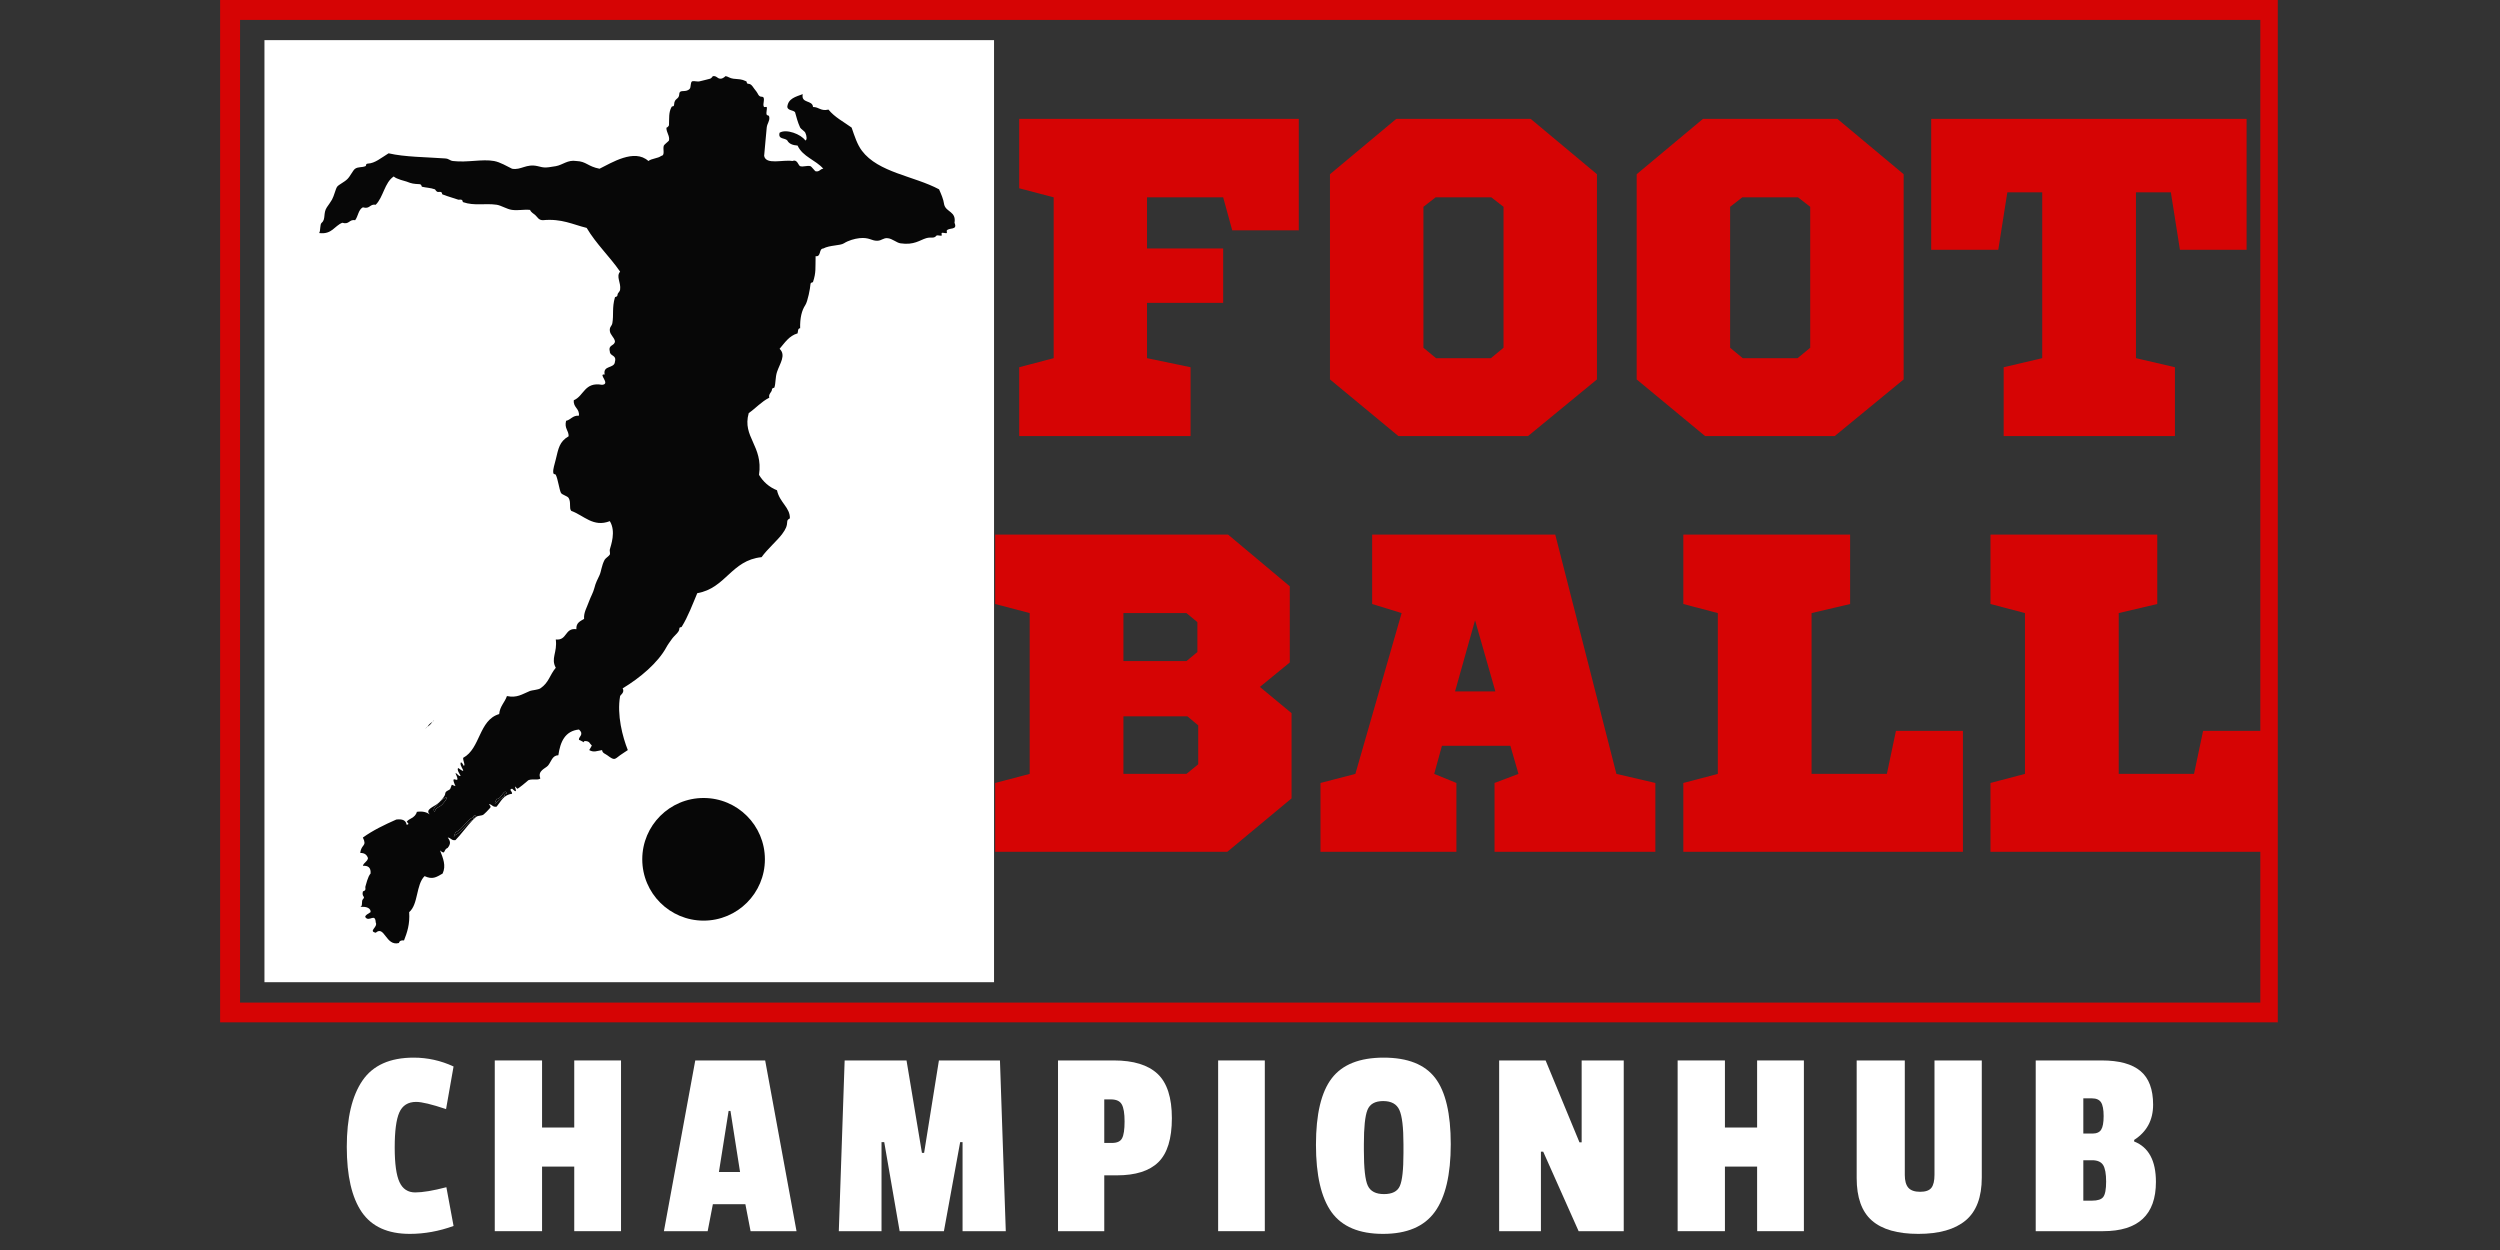 <svg xmlns="http://www.w3.org/2000/svg" xmlns:xlink="http://www.w3.org/1999/xlink" width="500" zoomAndPan="magnify" viewBox="0 0 375 187.5" height="250" preserveAspectRatio="xMidYMid meet" version="1.0"><rect x="0" y="0" width="375" height="187.5" fill="#333333" stroke="none"/><defs><g/><clipPath id="8b5dec3265"><path d="M 33.016 0 L 341.668 0 L 341.668 153.348 L 33.016 153.348 Z M 33.016 0 " clip-rule="nonzero"/></clipPath><clipPath id="b02132e39a"><path d="M 39.668 6.023 L 149.105 6.023 L 149.105 147.328 L 39.668 147.328 Z M 39.668 6.023 " clip-rule="nonzero"/></clipPath><clipPath id="e82966162c"><path d="M 47.875 11.305 L 143.477 11.305 L 143.477 141.73 L 47.875 141.73 Z M 47.875 11.305 " clip-rule="nonzero"/></clipPath></defs><g clip-path="url(#8b5dec3265)"><path stroke-linecap="butt" transform="matrix(0.683, 0, 0, 0.683, 33.016, -0)" fill="none" stroke-linejoin="miter" d="M 0 0 L 452.453 0 L 452.453 224.565 L 0 224.565 Z M 0 0 " stroke="#d60404" stroke-width="8.763" stroke-opacity="1" stroke-miterlimit="4"/></g><g clip-path="url(#b02132e39a)"><path fill="#ffffff" d="M 39.668 6.023 L 149.105 6.023 L 149.105 147.52 L 39.668 147.52 Z M 39.668 6.023 " fill-opacity="1" fill-rule="nonzero"/></g><g clip-path="url(#e82966162c)"><path fill="#070707" d="M 69.488 114.832 C 69.926 114.973 69.41 114.078 69.477 113.672 C 72.082 112.285 71.797 108.016 74.879 107.109 C 74.98 105.926 75.715 105.375 76.039 104.41 C 77.566 104.719 78.262 104.152 79.512 103.637 C 79.754 103.539 80.727 103.473 81.055 103.254 C 82.344 102.387 82.438 101.27 83.367 100.164 C 82.586 98.738 83.629 97.871 83.367 95.922 C 85.105 96.113 84.68 94.145 86.457 94.379 C 86.391 93.414 87.051 93.172 87.613 92.836 C 87.531 91.871 88.039 91.121 88.383 90.133 C 88.578 89.578 88.98 88.898 89.156 88.203 C 89.355 87.398 89.617 86.953 89.93 86.273 C 90.191 85.703 90.23 84.836 90.699 83.961 C 90.816 83.738 91.391 83.371 91.473 83.188 C 91.562 82.977 91.414 82.645 91.473 82.418 C 91.613 81.848 92.438 79.734 91.473 78.172 C 88.988 79.141 87.602 77.324 85.684 76.629 C 85.328 76.215 85.695 75.367 85.297 74.699 C 85.117 74.391 84.293 74.227 84.141 73.926 C 83.891 73.438 83.672 71.781 83.367 71.227 C 83.258 71.023 83.02 71.27 82.984 70.84 C 82.941 70.363 83.18 69.676 83.367 68.91 C 83.77 67.281 83.891 66.254 85.297 65.438 C 85.305 64.527 84.633 64.305 84.91 63.125 C 85.645 62.957 85.879 62.293 86.84 62.352 C 86.941 61.223 85.969 61.168 86.07 60.035 C 87.613 59.391 87.652 57.246 90.312 57.723 C 91.668 57.617 89.617 56.012 90.699 56.18 C 90.41 54.73 92.172 55.336 92.242 54.25 C 92.523 53.195 91.477 53.473 91.473 52.707 C 91.191 51.652 92.238 51.93 92.242 51.164 C 92.098 50.551 91.523 50.223 91.473 49.617 C 91.414 49 91.773 48.945 91.855 48.461 C 92.074 47.23 91.789 46.145 92.242 44.602 C 92.277 44.488 92.609 44.582 92.629 44.219 C 92.645 43.918 92.965 43.805 93.016 43.445 C 93.168 42.367 92.375 41.492 93.016 40.746 C 91.441 38.461 89.434 36.609 88 34.184 C 85.926 33.684 84.277 32.762 81.438 33.027 C 80.773 33.027 80.641 32.57 80.281 32.254 C 80.02 32.023 79.641 31.852 79.512 31.484 C 78.492 31.387 77.824 31.609 76.809 31.484 C 76.023 31.383 75.191 30.812 74.492 30.711 C 72.727 30.461 71.16 30.91 69.477 30.328 C 69.336 30.277 69.477 29.961 69.094 29.941 C 68.988 29.938 68.797 29.98 68.707 29.941 C 68.363 29.805 67.254 29.504 66.391 29.168 C 66.23 29.105 66.406 28.801 66.004 28.781 C 65.902 28.777 65.711 28.82 65.621 28.781 C 65.383 28.688 65.305 28.422 65.234 28.398 C 64.594 28.164 63.859 28.152 63.305 28.012 C 63.207 27.988 63.27 27.645 62.918 27.625 C 62.027 27.578 61.77 27.551 60.988 27.238 C 60.828 27.176 59.465 26.875 59.059 26.469 C 57.672 27.395 57.516 29.555 56.359 30.711 C 55.43 30.555 55.52 31.418 54.43 31.098 C 53.75 31.449 53.723 32.449 53.273 33.027 C 52.34 32.867 52.434 33.734 51.344 33.414 C 50.145 33.887 49.793 35.207 47.871 34.957 C 48.117 34.629 47.949 33.664 48.254 33.414 C 48.898 32.883 48.441 31.977 49.027 31.098 C 49.309 30.676 49.543 30.395 49.801 29.941 C 50.125 29.363 50.34 28.324 50.57 28.012 C 50.816 27.68 51.629 27.34 52.113 26.855 C 52.574 26.395 52.93 25.543 53.273 25.309 C 53.734 24.996 54.27 25.148 54.816 24.926 C 54.98 24.855 54.793 24.562 55.199 24.539 C 56.242 24.484 57.113 23.723 58.289 22.996 C 60.727 23.562 63.84 23.555 66.777 23.766 C 67.395 23.812 67.438 24.09 67.934 24.152 C 70.121 24.414 72.32 23.824 74.109 24.152 C 75.043 24.324 76.039 24.938 76.809 25.309 C 78.156 25.562 78.914 24.512 80.668 24.926 C 81.535 25.129 81.617 25.238 83.367 24.926 C 84.434 24.734 85.137 23.941 86.457 24.152 C 87.957 24.211 88.145 24.965 89.93 25.309 C 91.691 24.449 95.16 22.234 97.258 24.152 C 97.766 23.758 98.684 23.773 99.188 23.383 C 99.809 23.297 99.379 22.367 99.574 21.836 C 99.633 21.68 100.328 21.164 100.348 21.066 C 100.484 20.348 99.945 19.902 99.961 19.137 C 99.961 19.215 100.336 18.965 100.348 18.75 C 100.395 17.773 100.277 16.871 100.73 16.051 C 100.844 15.844 101.094 16.098 101.117 15.664 C 101.172 14.656 101.844 14.977 101.891 14.121 C 101.934 13.316 102.797 13.965 103.434 13.348 C 103.688 13.102 103.516 12.395 103.82 12.191 C 104.176 12.105 104.621 12.301 104.977 12.191 C 105.375 12.07 105.91 11.992 106.52 11.805 C 106.684 11.754 106.965 11.418 106.91 11.418 C 107.543 11.352 107.559 11.789 108.062 11.805 C 108.477 11.816 108.809 11.414 108.836 11.418 C 109.152 11.445 109.48 11.75 109.992 11.805 C 110.852 11.895 111.18 11.84 111.922 12.191 C 112.105 12.281 111.883 12.555 112.309 12.578 C 112.785 12.605 112.973 13.164 113.465 13.734 C 113.691 13.996 113.762 14.508 114.238 14.508 C 114.984 14.508 114.258 15.688 114.621 16.051 C 114.652 16.082 114.996 16.012 115.008 16.051 C 115.105 16.391 114.871 16.887 115.008 17.207 C 115.082 17.379 115.352 17.195 115.395 17.594 C 115.461 18.215 115.082 18.477 115.008 19.137 C 114.863 20.438 114.781 21.848 114.621 23.383 C 114.895 24.781 117.434 23.914 118.867 24.152 C 119.625 23.844 119.734 24.828 120.023 24.926 C 120.488 25.078 121.102 24.781 121.566 24.926 C 121.727 24.973 122.246 25.68 122.34 25.695 C 122.961 25.809 123.004 25.328 123.496 25.309 C 122.359 24 120.402 23.516 119.637 21.836 C 118.922 21.785 118.352 21.582 118.094 21.066 C 117.738 20.652 116.672 20.945 116.938 19.91 C 117.934 19.285 120.145 20.125 120.797 21.066 C 121.078 21.039 121.027 20.383 120.797 19.91 C 120.68 19.668 120.117 19.336 120.023 19.137 C 119.656 18.359 119.453 17.516 119.254 16.82 C 118.941 16.488 118.195 16.594 118.094 16.051 C 118.215 14.754 119.383 14.508 120.41 14.121 C 120.121 15.566 121.883 14.961 121.953 16.051 C 122.863 16.043 123.09 16.715 124.27 16.438 C 125.188 17.578 126.551 18.273 127.742 19.137 C 128.203 20.465 128.578 21.668 129.285 22.609 C 131.754 25.898 137.098 26.391 140.859 28.398 C 141.168 29.117 141.504 29.809 141.633 30.711 C 141.926 31.832 143.461 31.711 143.176 33.414 C 143.676 34.582 142.406 34.094 142.02 34.57 C 141.973 34.625 142.074 34.922 142.02 34.957 C 141.875 35.039 141.348 34.832 141.246 34.957 C 141.207 35.004 141.293 35.32 141.246 35.344 C 141.105 35.406 140.566 35.23 140.473 35.344 C 140.059 35.852 139.684 35.504 138.93 35.727 C 137.973 36.012 137.117 36.801 135.074 36.5 C 134.48 36.414 133.855 35.793 133.145 35.727 C 132.48 35.664 132.301 36.086 131.602 36.113 C 130.734 36.145 130.41 35.562 128.898 35.727 C 128.203 35.805 127.27 36.062 126.582 36.5 C 126.016 36.863 124.465 36.754 123.496 37.273 C 122.77 37.312 123.23 38.547 122.34 38.43 C 122.293 40.219 122.43 40.867 121.953 42.289 C 121.906 42.422 121.586 42.289 121.566 42.672 C 121.535 43.23 121.156 45.223 120.797 45.762 C 120.262 46.562 119.984 47.699 120.023 49.234 C 119.648 49.246 119.723 49.703 119.637 50.004 C 118.344 50.379 117.711 51.426 116.938 52.32 C 117.945 53.281 116.977 54.516 116.551 55.793 C 116.289 56.574 116.367 57.508 116.164 58.109 C 116.121 58.246 115.801 58.113 115.781 58.492 C 115.766 58.812 115.23 59.109 115.395 59.652 C 114.199 60.254 113.367 61.23 112.309 61.965 C 111.289 65.559 114.508 66.863 113.852 71.227 C 114.48 72.27 115.359 73.062 116.551 73.543 C 116.941 75.398 118.547 76.125 118.48 77.785 C 118.484 77.719 118.105 77.945 118.094 78.172 C 118.055 78.941 117.895 79.32 117.324 80.102 C 116.625 81.055 115.086 82.379 114.238 83.574 C 109.688 84.039 108.871 88.242 104.59 88.977 C 103.898 90.621 103.203 92.492 102.273 93.992 C 102.145 94.203 101.91 93.934 101.891 94.379 C 101.867 94.848 101.145 95.309 100.73 95.922 C 100.449 96.34 100.207 96.621 99.961 97.078 C 98.699 99.414 96.02 101.676 93.398 103.254 C 93.758 103.859 93.039 104.27 93.016 104.41 C 92.516 107.254 93.383 110.531 94.172 112.512 C 93.781 112.801 93.41 112.988 93.016 113.285 C 92.156 113.926 92.203 114.121 91.086 113.285 C 90.785 113.059 90.363 112.988 90.312 112.512 C 89.566 112.629 89.059 112.91 88.383 112.512 C 88.359 112.496 88.746 111.984 88.77 111.785 C 88.738 111.832 88.418 111.418 88.379 111.355 C 88.375 111.348 88.375 111.348 88.375 111.348 C 88.121 111.105 87.395 111.082 87.613 111.355 C 87.57 111.301 86.844 110.98 86.84 110.969 C 86.758 110.5 87.691 110.184 86.84 109.426 C 84.754 109.652 84.043 111.258 83.754 113.285 C 82.82 113.309 82.691 114.25 82.211 114.828 C 81.848 115.27 80.582 115.594 81.051 116.758 C 80.793 117.129 79.492 116.695 79.125 117.145 C 79.109 117.164 77.66 118.402 77.578 118.301 C 76.684 117.184 78.105 119.562 76.809 118.301 C 76.25 118.469 76.848 118.641 76.809 119.07 C 75.531 119.207 75.133 120.227 74.492 121 C 73.867 121.109 73.828 120.637 73.336 120.617 C 73.77 121.109 73.547 121.109 73.336 121.387 C 73.215 121.543 72.719 122.027 72.562 122.16 C 72.258 122.418 71.758 122.281 71.406 122.543 C 71.406 122.328 71.094 122.105 71.02 122.543 C 69.883 123.078 69.457 124.328 68.32 124.859 C 68.168 125.281 67.855 125.785 68.32 125.246 C 69.43 124.727 69.859 123.523 70.938 122.977 C 70.125 123.812 69.059 125.285 68.32 126.016 C 67.695 126.125 67.656 125.652 67.16 125.633 C 67.609 126.203 67.609 126.605 67.16 127.176 C 66.434 127.465 66.895 128.324 66.004 127.562 C 66.461 128.727 66.945 129.859 66.391 131.035 C 65.426 131.594 64.875 131.969 63.688 131.418 C 62.387 132.688 62.766 135.645 61.375 136.82 C 61.5 138.621 61.074 139.867 60.602 141.066 C 60.156 141.004 59.918 141.152 59.832 141.453 C 57.871 141.98 57.68 138.738 56.359 139.91 C 55.199 139.652 56.73 139.082 56.359 138.363 C 56.281 136.891 55.363 138.355 54.816 137.594 C 54.609 137.309 55.578 136.875 55.586 136.82 C 55.652 136.289 55.047 135.918 54.043 136.051 C 54.457 135.949 54.172 135.152 54.43 134.891 C 54.891 134.43 54.223 134.586 54.43 133.734 C 54.449 133.648 54.797 133.691 54.816 133.348 C 54.82 133.246 54.777 133.055 54.816 132.961 C 54.879 132.801 55.176 131.438 55.586 131.035 C 55.656 130.191 55.27 129.809 54.43 129.875 C 54.562 129.371 55.109 129.27 55.199 128.719 C 55.031 128.242 54.707 127.926 54.043 127.945 C 54.172 126.582 55.105 126.996 54.43 125.633 C 55.922 124.555 57.664 123.719 59.445 122.93 C 60.324 122.824 60.895 123.023 60.988 123.703 C 61.566 123.695 61.027 123.234 60.988 123.316 C 61.242 122.758 62.273 122.77 62.531 121.773 C 63.426 121.648 64.012 121.836 64.461 122.16 C 63.727 121.418 64.988 121.086 65.746 120.473 C 65.703 120.52 65.66 120.566 65.617 120.617 C 65.391 120.875 64.746 121.426 65.234 121.773 C 65.285 121.082 65.918 121.16 66.391 120.617 C 67.57 119.258 66.824 119.477 66.035 120.195 C 66.266 119.934 66.758 119.418 66.777 119.07 C 66.805 118.578 67.422 118.586 67.547 118.301 C 67.914 117.488 67.543 117.699 68.32 117.914 C 67.285 115.645 69.355 118.219 68.32 115.984 C 68.523 115.91 68.84 116.555 69.09 116.371 C 69.121 116.348 68.477 115.504 68.707 115.215 C 68.754 115.148 69.395 115.762 69.477 115.598 C 69.539 115.477 68.992 114.859 69.09 114.441 C 69.164 114.133 69.59 114.832 69.488 114.832 Z M 75.652 119.457 C 75.676 119.223 75.711 119.004 76.039 119.07 C 75.691 118.027 75.172 119.957 74.492 119.844 C 73.68 121.438 75.004 119.695 75.652 119.457 Z M 64.859 108.273 C 65.352 107.914 65.004 108.07 64.859 108.273 C 64.453 108.566 64.375 108.641 64.086 109.043 C 63.594 109.402 63.941 109.25 64.086 109.043 C 64.492 108.75 64.57 108.68 64.859 108.273 " fill-opacity="1" fill-rule="nonzero"/></g><path fill="#070707" d="M 76.039 119.07 C 75.711 119.004 75.676 119.223 75.652 119.457 C 75.004 119.699 73.68 121.438 74.492 119.844 C 75.172 119.957 75.691 118.027 76.039 119.07 " fill-opacity="1" fill-rule="nonzero"/><path fill="#070707" d="M 71.406 122.547 C 71.102 122.48 71.051 122.668 71.023 122.883 C 70.996 122.914 70.965 122.945 70.938 122.977 C 69.859 123.523 69.43 124.727 68.32 125.246 C 67.855 125.785 68.168 125.281 68.32 124.859 C 69.457 124.328 69.883 123.078 71.02 122.547 C 71.094 122.105 71.406 122.328 71.406 122.547 " fill-opacity="1" fill-rule="nonzero"/><path fill="#070707" d="M 71.023 122.887 C 71.051 122.668 71.102 122.48 71.406 122.547 C 71.293 122.633 71.16 122.75 71.023 122.887 " fill-opacity="1" fill-rule="nonzero"/><path fill="#070707" d="M 71.02 112.898 C 71.168 112.695 71.516 112.539 71.02 112.898 " fill-opacity="1" fill-rule="nonzero"/><path fill="#070707" d="M 71.023 122.887 C 71.023 122.898 71.02 122.914 71.02 122.93 C 70.992 122.941 70.965 122.957 70.938 122.977 C 70.965 122.945 70.992 122.914 71.023 122.887 " fill-opacity="1" fill-rule="nonzero"/><path fill="#070707" d="M 71.02 112.898 C 70.73 113.305 70.652 113.375 70.25 113.672 C 70.539 113.266 70.617 113.191 71.02 112.898 " fill-opacity="1" fill-rule="nonzero"/><path fill="#070707" d="M 70.25 113.672 C 70.102 113.875 69.754 114.031 70.25 113.672 " fill-opacity="1" fill-rule="nonzero"/><path fill="#070707" d="M 66.035 120.195 C 66.824 119.477 67.57 119.258 66.391 120.617 C 65.918 121.16 65.285 121.082 65.234 121.773 C 64.746 121.426 65.391 120.875 65.617 120.617 C 65.66 120.566 65.703 120.52 65.746 120.473 C 65.844 120.398 65.934 120.32 66.004 120.23 C 66.012 120.219 66.023 120.207 66.035 120.195 " fill-opacity="1" fill-rule="nonzero"/><path fill="#070707" d="M 66.035 120.195 C 66.023 120.207 66.012 120.219 66.004 120.23 C 65.934 120.32 65.844 120.398 65.746 120.473 C 65.844 120.375 65.938 120.281 66.035 120.195 " fill-opacity="1" fill-rule="nonzero"/><path fill="#070707" d="M 114.734 128.895 C 114.734 133.977 110.617 138.094 105.539 138.094 C 100.457 138.094 96.34 133.977 96.34 128.895 C 96.34 123.816 100.457 119.699 105.539 119.699 C 110.617 119.699 114.734 123.816 114.734 128.895 " fill-opacity="1" fill-rule="nonzero"/><g fill="#d60404" fill-opacity="1"><g transform="translate(149.896, 65.413)"><g><path d="M 44.922 -30.859 L 44.922 -47.578 L 2.984 -47.578 L 2.984 -37.172 L 8.156 -35.812 L 8.156 -11.688 L 2.984 -10.328 L 2.984 0 L 28.688 0 L 28.688 -10.328 L 22.156 -11.688 L 22.156 -19.984 L 33.578 -19.984 L 33.578 -28.141 L 22.156 -28.141 L 22.156 -35.812 L 33.578 -35.812 L 34.938 -30.859 Z M 44.922 -30.859 "/></g></g></g><g fill="#d60404" fill-opacity="1"><g transform="translate(196.512, 65.413)"><g><path d="M 43.031 -8.5 L 43.031 -39.281 L 33.094 -47.578 L 12.922 -47.578 L 2.984 -39.281 L 2.984 -8.5 L 13.25 0 L 32.688 0 C 34.414 -1.406 36.141 -2.82 37.859 -4.25 C 39.578 -5.676 41.301 -7.094 43.031 -8.5 Z M 27.188 -35.812 L 29.016 -34.391 L 29.016 -13.25 L 27.125 -11.688 L 18.891 -11.688 L 17 -13.25 L 17 -34.391 L 18.828 -35.812 Z M 27.188 -35.812 "/></g></g></g><g fill="#d60404" fill-opacity="1"><g transform="translate(242.516, 65.413)"><g><path d="M 43.031 -8.5 L 43.031 -39.281 L 33.094 -47.578 L 12.922 -47.578 L 2.984 -39.281 L 2.984 -8.5 L 13.25 0 L 32.688 0 C 34.414 -1.406 36.141 -2.82 37.859 -4.25 C 39.578 -5.676 41.301 -7.094 43.031 -8.5 Z M 27.188 -35.812 L 29.016 -34.391 L 29.016 -13.25 L 27.125 -11.688 L 18.891 -11.688 L 17 -13.25 L 17 -34.391 L 18.828 -35.812 Z M 27.188 -35.812 "/></g></g></g><g fill="#d60404" fill-opacity="1"><g transform="translate(288.521, 65.413)"><g><path d="M 48.469 -27.938 L 48.469 -47.578 L 1.156 -47.578 L 1.156 -27.938 L 11.219 -27.938 L 12.578 -36.562 L 17.812 -36.562 L 17.812 -11.688 L 12.031 -10.328 L 12.031 0 L 37.719 0 L 37.719 -10.328 L 31.875 -11.688 L 31.875 -36.562 L 37.109 -36.562 L 38.469 -27.938 Z M 48.469 -27.938 "/></g></g></g><g fill="#d60404" fill-opacity="1"><g transform="translate(146.295, 127.773)"><g><path d="M 47.172 -28.406 L 47.172 -39.828 L 37.922 -47.578 L 2.984 -47.578 L 2.984 -37.172 L 8.156 -35.812 L 8.156 -11.688 L 2.984 -10.328 L 2.984 0 L 37.797 0 L 47.438 -8.016 L 47.438 -20.797 L 42.688 -24.734 Z M 22.219 -20.328 L 31.812 -20.328 L 33.438 -18.969 L 33.438 -13.125 L 31.672 -11.688 L 22.219 -11.688 Z M 22.219 -35.812 L 31.672 -35.812 L 33.312 -34.453 L 33.312 -29.969 L 31.672 -28.609 L 22.219 -28.609 Z M 22.219 -35.812 "/></g></g></g><g fill="#d60404" fill-opacity="1"><g transform="translate(196.852, 127.773)"><g><path d="M 45.609 -11.688 L 36.438 -47.578 L 8.969 -47.578 L 8.969 -37.172 L 13.391 -35.812 L 6.453 -11.688 L 1.219 -10.328 L 1.219 0 L 21.609 0 L 21.609 -10.328 L 18.281 -11.688 L 19.438 -15.906 L 29.703 -15.906 L 30.922 -11.688 L 27.328 -10.328 L 27.328 0 L 51.453 0 L 51.453 -10.328 Z M 24.406 -34.734 L 27.453 -24.062 L 21.406 -24.062 Z M 24.406 -34.734 "/></g></g></g><g fill="#d60404" fill-opacity="1"><g transform="translate(249.516, 127.773)"><g><path d="M 28 -37.172 L 28 -47.578 L 2.984 -47.578 L 2.984 -37.172 L 8.156 -35.812 L 8.156 -11.688 L 2.984 -10.328 L 2.984 0 L 44.922 0 L 44.922 -18.141 L 34.875 -18.141 L 33.516 -11.688 L 22.219 -11.688 L 22.219 -35.812 Z M 28 -37.172 "/></g></g></g><g fill="#d60404" fill-opacity="1"><g transform="translate(295.588, 127.773)"><g><path d="M 28 -37.172 L 28 -47.578 L 2.984 -47.578 L 2.984 -37.172 L 8.156 -35.812 L 8.156 -11.688 L 2.984 -10.328 L 2.984 0 L 44.922 0 L 44.922 -18.141 L 34.875 -18.141 L 33.516 -11.688 L 22.219 -11.688 L 22.219 -35.812 Z M 28 -37.172 "/></g></g></g><g fill="#ffffff" fill-opacity="1"><g transform="translate(51.034, 184.676)"><g><path d="M 8.172 -12.562 C 8.172 -10.125 8.41 -8.391 8.891 -7.359 C 9.367 -6.328 10.156 -5.812 11.25 -5.812 C 12.352 -5.812 13.91 -6.07 15.922 -6.594 L 17 -0.781 C 14.82 0.008 12.633 0.406 10.438 0.406 C 7.133 0.406 4.734 -0.68 3.234 -2.859 C 1.734 -5.047 0.984 -8.305 0.984 -12.641 C 0.984 -16.973 1.766 -20.285 3.328 -22.578 C 4.898 -24.879 7.461 -26.031 11.016 -26.031 C 13.109 -26.031 15.102 -25.586 17 -24.703 L 15.875 -18.312 C 13.727 -19.031 12.234 -19.391 11.391 -19.391 C 10.172 -19.391 9.328 -18.859 8.859 -17.797 C 8.398 -16.742 8.172 -15 8.172 -12.562 Z M 8.172 -12.562 "/></g></g></g><g fill="#ffffff" fill-opacity="1"><g transform="translate(72.403, 184.676)"><g><path d="M 20.75 0 L 13.734 0 L 13.734 -9.688 L 8.906 -9.688 L 8.906 0 L 1.812 0 L 1.812 -25.609 L 8.906 -25.609 L 8.906 -15.547 L 13.734 -15.547 L 13.734 -25.609 L 20.75 -25.609 Z M 20.75 0 "/></g></g></g><g fill="#ffffff" fill-opacity="1"><g transform="translate(99.259, 184.676)"><g><path d="M 20.219 0 L 13.328 0 L 12.547 -4.047 L 7.672 -4.047 L 6.891 0 L 0.328 0 L 5.031 -25.609 L 15.516 -25.609 Z M 11.75 -8.875 L 10.312 -18.031 L 10.031 -18.031 L 8.578 -8.875 Z M 11.75 -8.875 "/></g></g></g><g fill="#ffffff" fill-opacity="1"><g transform="translate(124.259, 184.676)"><g><path d="M 26.609 0 L 20.125 0 L 20.125 -13.359 L 19.766 -13.359 L 17.328 0 L 10.688 0 L 8.375 -13.359 L 7.969 -13.359 L 7.969 0 L 1.562 0 L 2.438 -25.609 L 11.719 -25.609 L 14.031 -11.75 L 14.359 -11.75 L 16.578 -25.609 L 25.734 -25.609 Z M 26.609 0 "/></g></g></g><g fill="#ffffff" fill-opacity="1"><g transform="translate(156.89, 184.676)"><g><path d="M 10.641 -8.375 L 8.75 -8.375 L 8.75 0 L 1.812 0 L 1.812 -25.609 L 10.188 -25.609 C 13.133 -25.609 15.32 -24.938 16.75 -23.594 C 18.176 -22.25 18.891 -20.035 18.891 -16.953 C 18.891 -13.867 18.211 -11.664 16.859 -10.344 C 15.516 -9.031 13.441 -8.375 10.641 -8.375 Z M 11.422 -13.938 C 11.672 -14.406 11.797 -15.242 11.797 -16.453 C 11.797 -17.672 11.656 -18.523 11.375 -19.016 C 11.102 -19.516 10.555 -19.766 9.734 -19.766 L 8.75 -19.766 L 8.75 -13.234 L 9.906 -13.234 C 10.676 -13.234 11.18 -13.469 11.422 -13.938 Z M 11.422 -13.938 "/></g></g></g><g fill="#ffffff" fill-opacity="1"><g transform="translate(180.487, 184.676)"><g><path d="M 9.234 0 L 2.234 0 L 2.234 -25.609 L 9.234 -25.609 Z M 9.234 0 "/></g></g></g><g fill="#ffffff" fill-opacity="1"><g transform="translate(196.41, 184.676)"><g><path d="M 3.359 -22.938 C 4.941 -25 7.535 -26.031 11.141 -26.031 C 14.742 -26.031 17.32 -25.008 18.875 -22.969 C 20.426 -20.938 21.203 -17.629 21.203 -13.047 C 21.203 -8.473 20.406 -5.086 18.812 -2.891 C 17.219 -0.691 14.629 0.406 11.047 0.406 C 7.473 0.406 4.898 -0.676 3.328 -2.844 C 1.766 -5.02 0.984 -8.395 0.984 -12.969 C 0.984 -17.551 1.773 -20.875 3.359 -22.938 Z M 14.109 -13.031 C 14.109 -15.562 13.906 -17.273 13.5 -18.172 C 13.102 -19.066 12.289 -19.516 11.062 -19.516 C 9.844 -19.516 9.055 -19.066 8.703 -18.172 C 8.348 -17.273 8.172 -15.578 8.172 -13.078 L 8.172 -12.094 C 8.172 -9.414 8.367 -7.656 8.766 -6.812 C 9.16 -5.977 9.969 -5.562 11.188 -5.562 C 12.414 -5.562 13.207 -5.961 13.562 -6.766 C 13.926 -7.566 14.109 -9.219 14.109 -11.719 Z M 14.109 -13.031 "/></g></g></g><g fill="#ffffff" fill-opacity="1"><g transform="translate(223.06, 184.676)"><g><path d="M 20.5 0 L 13.734 0 L 8.422 -11.922 L 8.078 -11.922 L 8.078 0 L 1.812 0 L 1.812 -25.609 L 8.781 -25.609 L 13.859 -13.328 L 14.188 -13.328 L 14.188 -25.609 L 20.5 -25.609 Z M 20.5 0 "/></g></g></g><g fill="#ffffff" fill-opacity="1"><g transform="translate(249.833, 184.676)"><g><path d="M 20.75 0 L 13.734 0 L 13.734 -9.688 L 8.906 -9.688 L 8.906 0 L 1.812 0 L 1.812 -25.609 L 8.906 -25.609 L 8.906 -15.547 L 13.734 -15.547 L 13.734 -25.609 L 20.75 -25.609 Z M 20.75 0 "/></g></g></g><g fill="#ffffff" fill-opacity="1"><g transform="translate(276.689, 184.676)"><g><path d="M 9.031 -8.422 C 9.031 -7.566 9.207 -6.93 9.562 -6.516 C 9.926 -6.109 10.516 -5.906 11.328 -5.906 C 12.141 -5.906 12.703 -6.102 13.016 -6.5 C 13.328 -6.895 13.484 -7.547 13.484 -8.453 L 13.484 -25.609 L 20.578 -25.609 L 20.578 -8.047 C 20.578 -5.098 19.77 -2.953 18.156 -1.609 C 16.551 -0.266 14.188 0.406 11.062 0.406 C 7.945 0.406 5.625 -0.258 4.094 -1.594 C 2.57 -2.926 1.812 -5.051 1.812 -7.969 L 1.812 -25.609 L 9.031 -25.609 Z M 9.031 -8.422 "/></g></g></g><g fill="#ffffff" fill-opacity="1"><g transform="translate(303.545, 184.676)"><g><path d="M 19.844 -7.391 C 19.844 -2.461 17.203 0 11.922 0 L 1.812 0 L 1.812 -25.609 L 11.719 -25.609 C 14.332 -25.609 16.27 -25.078 17.531 -24.016 C 18.789 -22.961 19.422 -21.281 19.422 -18.969 C 19.422 -16.664 18.473 -14.906 16.578 -13.688 L 16.578 -13.453 C 18.754 -12.598 19.844 -10.578 19.844 -7.391 Z M 10.266 -4.578 C 11.098 -4.578 11.656 -4.758 11.938 -5.125 C 12.227 -5.5 12.375 -6.27 12.375 -7.438 C 12.375 -8.613 12.223 -9.441 11.922 -9.922 C 11.617 -10.398 11.066 -10.641 10.266 -10.641 L 8.953 -10.641 L 8.953 -4.578 Z M 10.312 -14.641 C 10.945 -14.641 11.383 -14.832 11.625 -15.219 C 11.875 -15.602 12 -16.285 12 -17.266 C 12 -18.242 11.867 -18.93 11.609 -19.328 C 11.348 -19.723 10.898 -19.922 10.266 -19.922 L 8.953 -19.922 L 8.953 -14.641 Z M 10.312 -14.641 "/></g></g></g></svg>